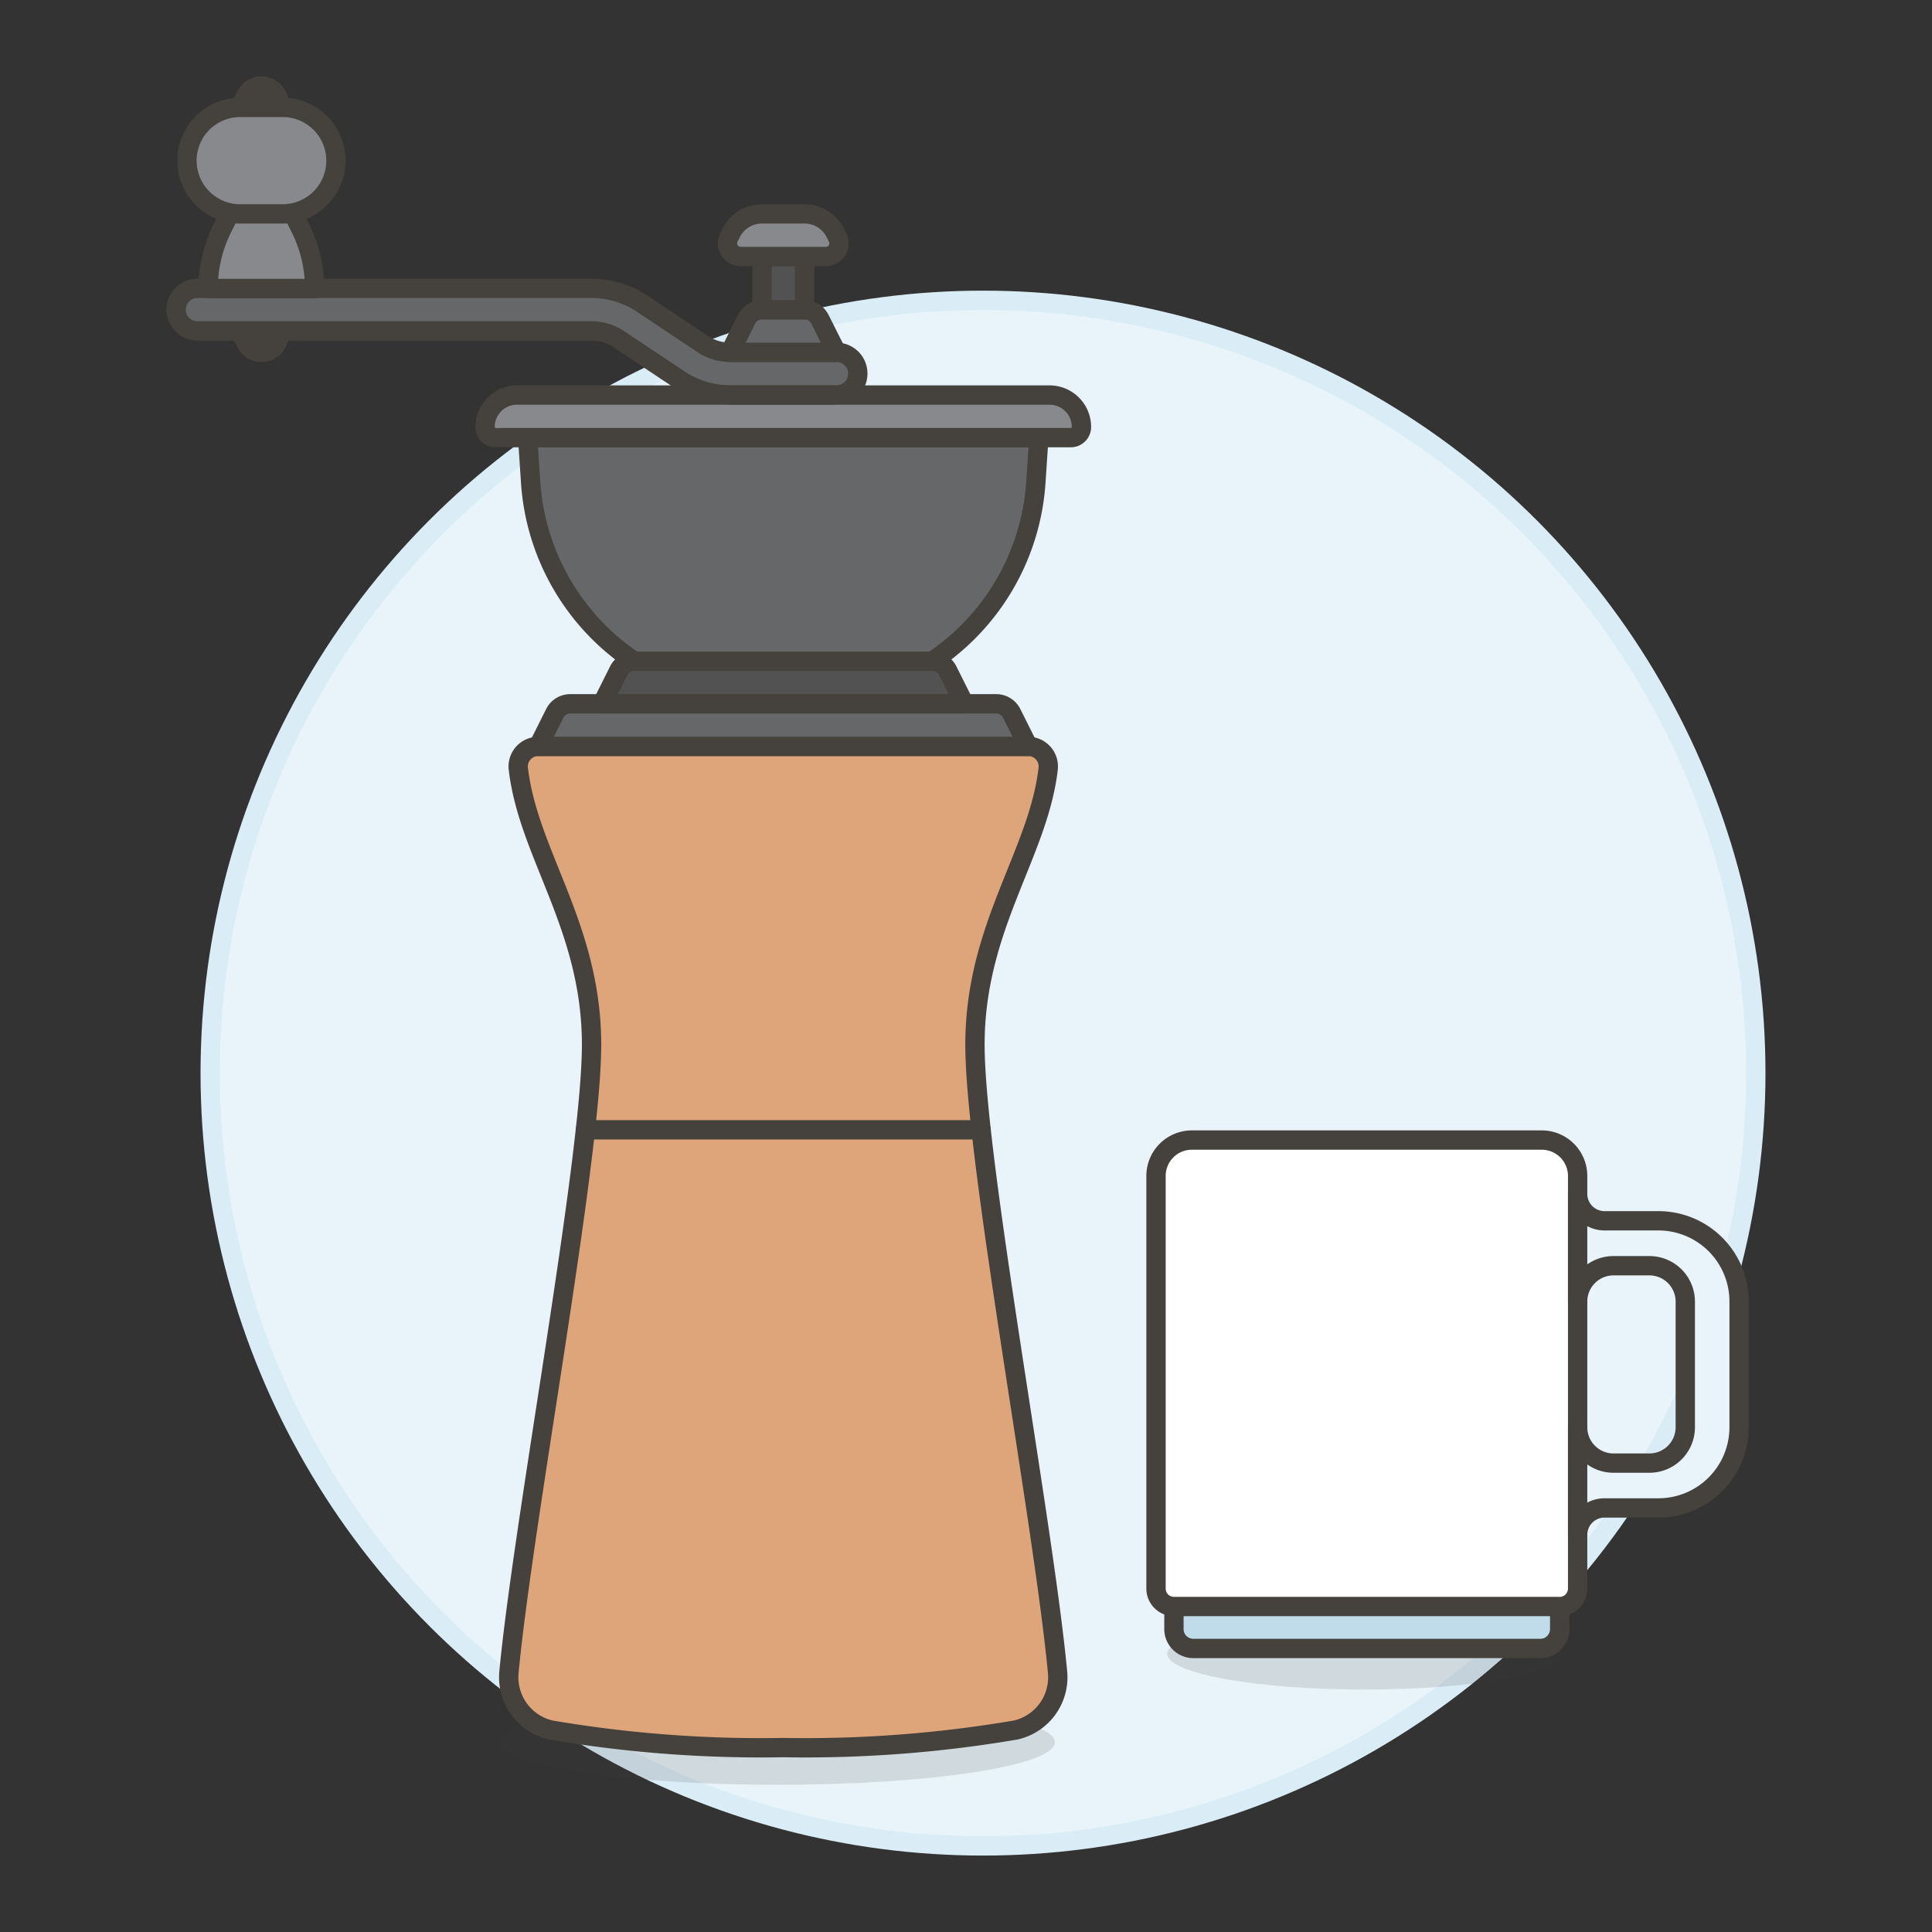 <svg xmlns="http://www.w3.org/2000/svg" xmlns:xlink="http://www.w3.org/1999/xlink" viewBox="0 0 100 100">
  <rect x="0" y="0" width="100" height="100" fill="#333333" stroke="none"/>
  <defs>
    <path id="reuse-0" d="M54.739 86.549c-.739-7.811-4.275-26.556-4.275-32.48 0-6.09 3.27-9.844 3.789-14.273a1.039 1.039 0 0 0-1.033-1.162H27.862a1.039 1.039 0 0 0-1.033 1.166c.519 4.429 3.79 8.183 3.79 14.273 0 5.924-3.537 24.669-4.276 32.48a2.8 2.8 0 0 0 2.166 2.992 64.863 64.863 0 0 0 12.032.91 64.863 64.863 0 0 0 12.032-.91 2.8 2.8 0 0 0 2.166-2.996Z" class="d"/>
    <path id="reuse-1" d="m53.771 22.648-.155 2.319a12.092 12.092 0 0 1-5.357 9.257H32.824a12.091 12.091 0 0 1-5.358-9.257l-.155-2.319Z" class="i"/>
    <path id="reuse-2" d="M44.4 19.34a1.1 1.1 0 0 1-1.1 1.1h-5.515a4.737 4.737 0 0 1-2.632-.8l-3.126-2.084a2.534 2.534 0 0 0-1.408-.427h-20.4a1.1 1.1 0 0 1 0-2.205h20.4a4.736 4.736 0 0 1 2.631.8l3.126 2.084a2.534 2.534 0 0 0 1.409.427H43.3a1.1 1.1 0 0 1 1.1 1.105Z" class="i"/>
    <path id="reuse-3" d="M14.632 9.969h-2.2l-.919 1.831a7.013 7.013 0 0 0-.739 3.133h5.512a7 7 0 0 0-.74-3.133Z" class="l"/>
    <path id="reuse-4" d="M17.389 8.315a2.756 2.756 0 0 1-2.757 2.756h-2.2a2.756 2.756 0 0 1 0-5.512h2.205a2.756 2.756 0 0 1 2.752 2.756Z" class="l"/>
    <path id="reuse-5" d="M81.658 60.866a1.858 1.858 0 0 0-1.858-1.857H61.692a1.857 1.857 0 0 0-1.857 1.857v21.359a.929.929 0 0 0 .928.929h19.966a.929.929 0 0 0 .929-.929Z" class="n"/>
    <path id="reuse-6" d="M85.837 63.188h-2.786a1.393 1.393 0 0 1-1.393-1.388v5.572a1.857 1.857 0 0 1 1.857-1.858h1.857a1.858 1.858 0 0 1 1.858 1.858v6.5a1.858 1.858 0 0 1-1.858 1.858h-1.857a1.857 1.857 0 0 1-1.857-1.858v5.572a1.393 1.393 0 0 1 1.393-1.393h2.786a4.179 4.179 0 0 0 4.179-4.179v-6.5a4.179 4.179 0 0 0-4.179-4.184Z" class="p"/>
  </defs>
  <defs>
    <style>
      .a,.p{fill:#e8f4fa}.a{stroke:#daedf7;stroke-miterlimit:10}.b,.c{fill:#45413c}.b{opacity:.15}.c,.f,.g,.h,.k,.o{stroke:#45413c;stroke-linecap:round;stroke-linejoin:round}.d{fill:#dea47a}.e{fill:#f0c2a1}.f{fill:none}.g,.i{fill:#656769}.h,.j{fill:#525252}.k,.l{fill:#87898c}.m{fill:#bdbec0}.n{fill:#fff}.o,.q{fill:#c0dceb}
    </style>
  </defs>
  <circle cx="50.88" cy="55.544" r="40" class="a"/>
  <ellipse cx="40.265" cy="90.176" class="b" rx="14.332" ry="2.205"/>
  <ellipse cx="70.63" cy="85.593" class="b" rx="10.215" ry="1.857"/>
  <path d="m14.632 5.559-.3-.61a.892.892 0 0 0-1.6 0l-.3.61Zm0 11.576-.3.61a.892.892 0 0 1-1.6 0l-.3-.61Z" class="c"/>
  <use xlink:href="#reuse-0" class="d"/>
  <path d="M27.194 41.633a1.039 1.039 0 0 1 .668-.243H53.22a1.039 1.039 0 0 1 .668.243 12.491 12.491 0 0 0 .365-1.837 1.039 1.039 0 0 0-1.033-1.162H27.862a1.039 1.039 0 0 0-1.033 1.166 12.491 12.491 0 0 0 .365 1.833Z" class="e"/>
  <use xlink:href="#reuse-0" class="f"/>
  <path d="M52.364 36.922a.892.892 0 0 0-.8-.493H29.516a.892.892 0 0 0-.8.493l-.856 1.712h25.36Z" class="g"/>
  <path d="M49.056 34.717a.892.892 0 0 0-.8-.493H32.824a.892.892 0 0 0-.8.493l-.856 1.712h18.744Z" class="h"/>
  <use xlink:href="#reuse-1" class="i"/>
  <path d="m53.624 24.853.147-2.205h-26.46l.147 2.205h26.166z" class="j"/>
  <use xlink:href="#reuse-1" class="f"/>
  <path d="M55.976 22.1a1.653 1.653 0 0 0-1.654-1.653H26.76a1.653 1.653 0 0 0-1.654 1.653.552.552 0 0 0 .551.552h29.768a.552.552 0 0 0 .551-.552Z" class="k"/>
  <use xlink:href="#reuse-2" class="i"/>
  <path d="M44.4 19.34a1.1 1.1 0 0 0-1.1-1.1h-5.515a16.7 16.7 0 0 1-3.277-.325l-2.914-.583a2.543 2.543 0 0 1 .433.232l3.126 2.084a4.737 4.737 0 0 0 2.632.8H43.3a1.1 1.1 0 0 0 1.1-1.108Z" class="j"/>
  <use xlink:href="#reuse-2" class="f"/>
  <path d="M42.441 16.526a.892.892 0 0 0-.8-.493h-2.2a.892.892 0 0 0-.8.493l-.856 1.712H43.3Z" class="g"/>
  <path d="M39.439 13.276h2.205v2.756h-2.205z" class="h"/>
  <path d="M43.355 12.29a.68.68 0 0 1-.609.986h-4.41a.68.68 0 0 1-.609-.986l.116-.232a1.784 1.784 0 0 1 1.6-.987h2.2a1.783 1.783 0 0 1 1.595.987Z" class="k"/>
  <path d="M50.782 58.479H30.3" class="f"/>
  <use xlink:href="#reuse-3" class="l"/>
  <path d="m15.546 11.8-.914-1.828h-2.2l-.919 1.828a6.991 6.991 0 0 0-.285.654 2.735 2.735 0 0 0 1.2.274h2.205a2.742 2.742 0 0 0 1.2-.274 7 7 0 0 0-.287-.654Z" class="i"/>
  <use xlink:href="#reuse-3" class="f"/>
  <use xlink:href="#reuse-4" class="l"/>
  <path d="M12.427 7.764h2.205a2.757 2.757 0 0 1 2.527 1.654 2.757 2.757 0 0 0-2.527-3.859h-2.2A2.757 2.757 0 0 0 9.9 9.418a2.755 2.755 0 0 1 2.527-1.654Z" class="m"/>
  <use xlink:href="#reuse-4" class="f"/>
  <use xlink:href="#reuse-5" class="n"/>
  <path d="M79.729 85.323H61.763a1 1 0 0 1-1-1v-1.2h19.966v1.2a1 1 0 0 1-1 1Z" class="o"/>
  <use xlink:href="#reuse-5" class="f"/>
  <use xlink:href="#reuse-6" class="p"/>
  <path d="M83.515 65.509h.465v-2.321h-.929a1.393 1.393 0 0 1-1.393-1.388v5.572a1.857 1.857 0 0 1 1.857-1.863Zm-.464 12.537h.929v-2.321h-.465a1.857 1.857 0 0 1-1.857-1.858v5.572a1.393 1.393 0 0 1 1.393-1.393Z" class="q"/>
  <use xlink:href="#reuse-6" class="f"/>
</svg>
